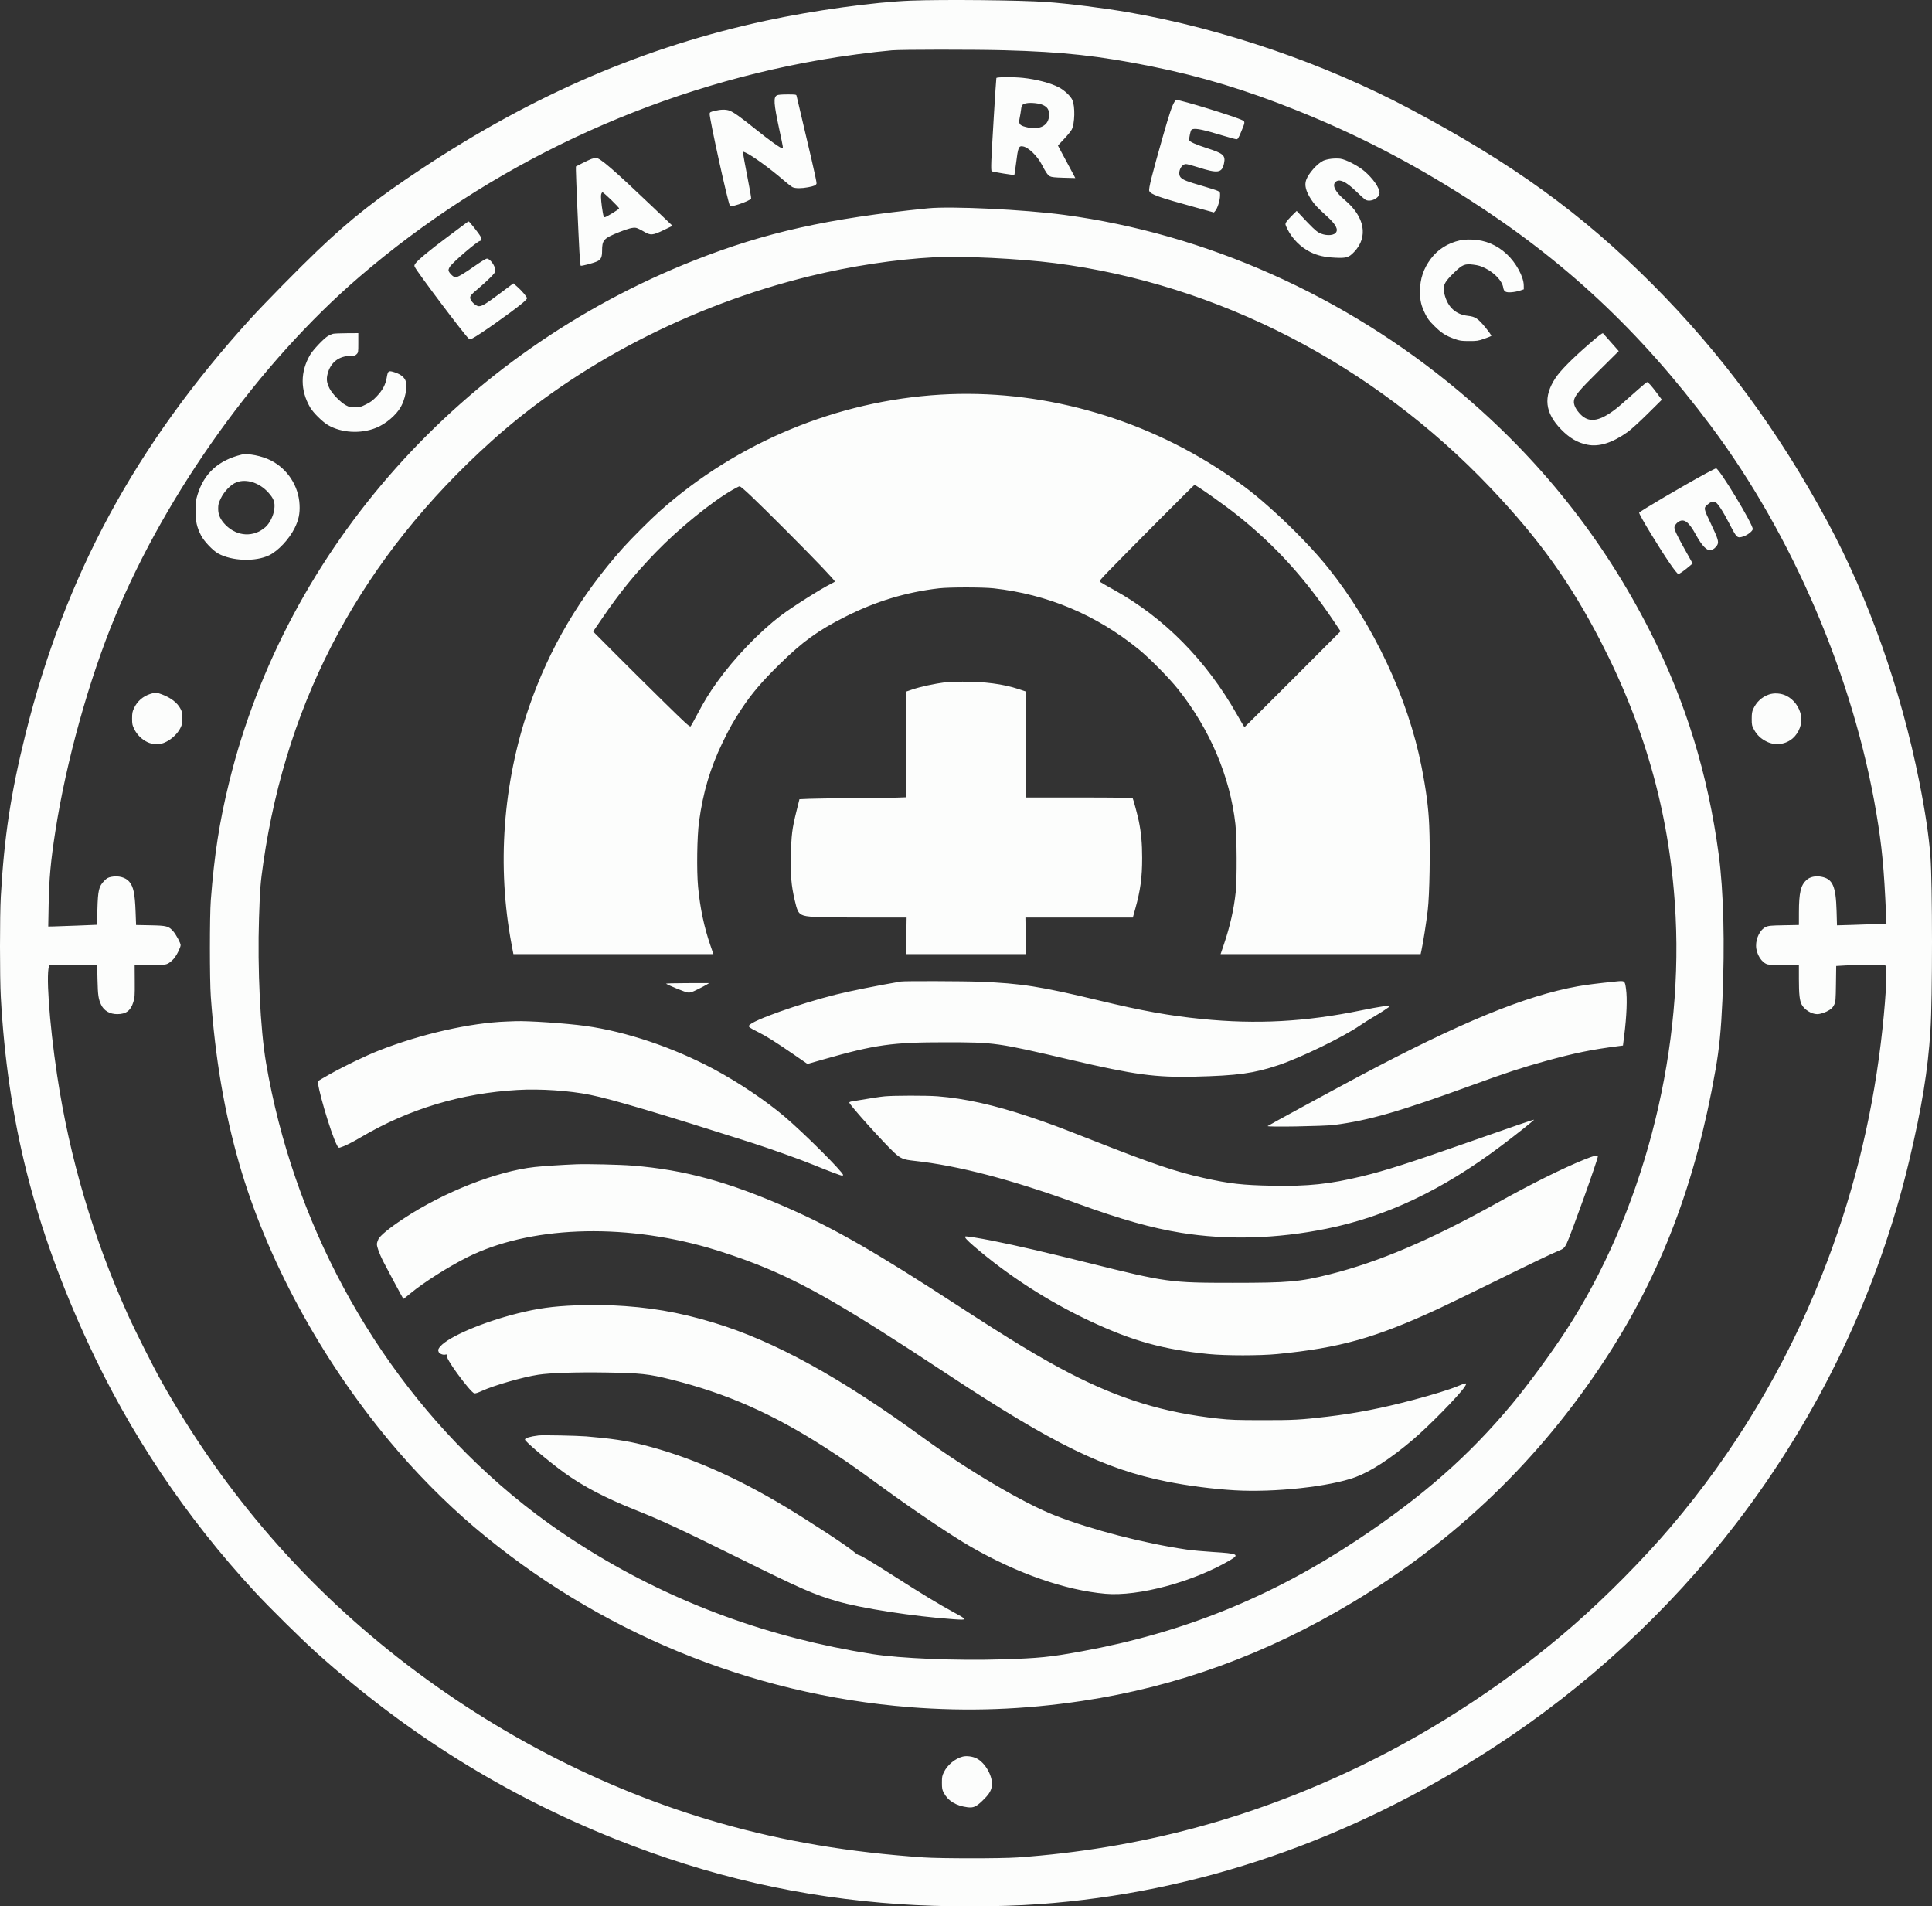 <svg width="671" height="662" viewBox="0 0 671 662" fill="none" xmlns="http://www.w3.org/2000/svg">
<rect x="0" y="0" width="671" height="662" fill="#333333" stroke="none"/>
<path fill-rule="evenodd" clip-rule="evenodd" d="M316.373 0.213C303.643 0.696 282.487 3.62 266.028 7.172C223.932 16.257 185.715 32.666 146.805 58.364C130.983 68.812 121.958 75.89 110.339 86.96C104.146 92.86 91.587 105.627 86.916 110.771C47.017 154.711 22.514 199.978 8.836 255.011C3.754 275.457 1.466 290.522 0.283 311.318C-0.093 317.934 -0.095 339.345 0.281 346.18C2.639 389.123 11.89 425.884 30.458 466.1C45.179 497.983 64.464 526.765 88.573 552.836C93.584 558.254 104.89 569.414 110.093 574.078C141.354 602.099 175.515 623.386 213.651 638.61C246.153 651.585 278.163 658.92 312.426 661.246C327.248 662.252 346.793 662.251 360.857 661.244C415.723 657.315 468.997 638.982 518.347 607.047C550.726 586.094 579.485 559.593 602.917 529.115C631.724 491.648 652.393 448.292 663.147 402.777C667.551 384.136 669.542 371.897 670.462 357.8C671.181 346.798 671.179 306.996 670.459 297.421C669.928 290.369 668.659 281.845 666.605 271.544C660.175 239.295 649.007 207.695 634.608 181.012C617.651 149.587 597.694 122.542 573.845 98.663C549.301 74.09 525.422 56.829 489.649 37.803C460.186 22.133 424.809 9.986 392.068 4.296C383.173 2.75 371.1 1.231 363.368 0.684C354.322 0.044 327.831 -0.221 316.373 0.213ZM309.796 17.472C302.83 18.083 292.554 19.456 284.71 20.824C225.688 31.119 169.831 57.429 124.802 96.146C90.163 125.928 58.022 170.632 39.952 214.159C30.882 236.008 22.974 264.431 19.22 288.675C17.588 299.208 17.065 304.938 16.892 314.133L16.75 321.74L18.399 321.717C19.306 321.703 23.115 321.569 26.864 321.417L33.68 321.141L33.828 315.75C34.009 309.181 34.334 307.805 36.146 305.936C37.095 304.957 37.483 304.735 38.671 304.491C41.093 303.995 43.633 304.677 44.878 306.159C46.355 307.918 46.854 310.279 47.09 316.625L47.261 321.214L52.189 321.312C57.899 321.426 58.559 321.598 60.144 323.385C61.123 324.491 62.743 327.505 62.733 328.203C62.721 328.935 61.576 331.348 60.673 332.541C60.165 333.213 59.265 334.05 58.673 334.401C57.605 335.033 57.553 335.039 52.181 335.114L46.765 335.19L46.8 340.745C46.832 345.921 46.797 346.419 46.286 348.046C45.366 350.979 43.764 352.165 40.718 352.168C38.144 352.171 36.101 350.983 35.121 348.913C34.18 346.926 33.993 345.66 33.867 340.407L33.743 335.233L25.599 335.068C20.744 334.97 17.367 334.992 17.237 335.123C15.804 336.558 17.044 354.836 19.832 373.374C24.138 402.006 32.308 429.668 44.389 456.516C46.865 462.018 53.157 474.513 56.033 479.638C76.453 516.022 102.784 547.189 134.966 573.065C169.301 600.672 209.136 621.438 250.124 633.096C272.376 639.425 294.978 643.235 320.797 645.009C326.682 645.414 347.751 645.417 353.443 645.015C395.547 642.038 434.824 631.524 472.962 613.019C499.182 600.297 525.035 583.167 546.808 564.089C558.178 554.126 570.665 541.488 580.277 530.214C602.269 504.42 620.153 474.643 632.743 442.859C643.052 416.832 649.817 390.203 653.225 362.233C654.809 349.231 655.611 336.499 654.915 335.398C654.724 335.095 653.86 335.041 649.477 335.054C646.612 335.063 642.797 335.154 640.999 335.257L637.731 335.445L637.649 341.591C637.572 347.296 637.529 347.818 637.045 348.871C636.669 349.69 636.206 350.207 635.374 350.736C634.09 351.552 632.253 352.17 631.112 352.17C629.158 352.17 626.642 350.602 625.734 348.818C625.013 347.403 624.779 345.249 624.777 340.01L624.775 335.158L619.813 335.157C616.951 335.156 614.445 335.044 613.893 334.892C611.816 334.32 609.94 331.292 609.9 328.445C609.861 325.708 611.367 322.765 613.24 321.915C614.259 321.453 614.891 321.392 619.573 321.305L624.775 321.208L624.784 316.742C624.796 310.029 625.413 307.4 627.397 305.604C628.614 304.502 630.508 304.076 632.525 304.451C636.502 305.189 637.612 307.66 637.861 316.324L638.004 321.33L643.527 321.174C646.565 321.087 650.43 320.948 652.115 320.865L655.179 320.713L655.032 317.333C654.338 301.458 653.62 293.966 651.687 282.446C643.792 235.396 622.665 185.954 594.198 147.91C569.427 114.804 543.242 90.357 509.498 68.83C489.907 56.332 471.364 46.763 450.424 38.344C432.842 31.275 417.304 26.563 400.139 23.096C381.658 19.362 369.238 18 348.66 17.448C338.273 17.169 313.07 17.185 309.796 17.472ZM346.044 27.091C345.921 27.502 344.469 51.389 344.301 55.765C344.207 58.227 344.246 59.355 344.43 59.469C344.809 59.704 352.13 60.892 352.279 60.743C352.348 60.674 352.614 58.91 352.871 56.823C353.58 51.073 353.791 50.561 355.338 50.852C357.225 51.207 360.272 54.163 361.814 57.134C363.218 59.842 363.906 60.833 364.649 61.223C365.231 61.528 366.312 61.642 369.43 61.727L373.458 61.836L373.043 61.025C372.815 60.58 371.636 58.383 370.422 56.142C369.208 53.902 368.039 51.723 367.824 51.3L367.432 50.532L369.585 48.237C370.77 46.974 371.954 45.517 372.219 44.999C373.296 42.882 373.434 36.974 372.456 34.761C371.835 33.355 369.704 31.35 367.73 30.316C364.885 28.825 359.922 27.522 355.237 27.035C351.848 26.684 346.155 26.718 346.044 27.091ZM269.864 33.087C268.562 33.747 268.708 35.873 270.692 45.121C272.079 51.592 272.061 51.47 271.659 51.47C271.056 51.47 267.207 48.718 262.441 44.88C257.156 40.623 254.725 38.897 253.312 38.398C252.059 37.955 250.318 37.987 248.211 38.494C246.806 38.831 246.524 38.983 246.46 39.433C246.278 40.712 252.765 70.21 253.485 71.377C253.703 71.73 254.397 71.637 256.509 70.97C258.583 70.315 260.628 69.38 260.88 68.971C260.961 68.839 260.377 65.454 259.582 61.449C258.786 57.443 258.136 53.827 258.136 53.414V52.662L258.97 53.011C261.023 53.87 267.629 58.66 272.007 62.465C273.389 63.664 274.858 64.808 275.272 65.007C276.224 65.462 278.378 65.467 280.707 65.021C282.784 64.623 283.399 64.347 283.595 63.727C283.672 63.483 282.829 59.467 281.72 54.801C280.612 50.136 279.043 43.462 278.232 39.969C277.421 36.477 276.704 33.431 276.639 33.2C276.533 32.829 276.172 32.782 273.486 32.785C271.547 32.787 270.241 32.896 269.864 33.087ZM407.991 35.237C407.092 36.615 406.188 39.282 403.91 47.277C400.054 60.809 398.875 65.501 399.139 66.272C399.558 67.494 402.337 68.483 415.506 72.099L421.605 73.774L422.118 73.18C422.844 72.341 423.704 69.59 423.733 68.016C423.757 66.723 423.733 66.673 422.92 66.276C422.46 66.05 420.038 65.276 417.539 64.556C412.382 63.068 410.967 62.518 410.121 61.671C408.784 60.331 410.065 56.981 411.914 56.981C412.306 56.981 414.142 57.468 415.996 58.063C422.984 60.306 424.41 60.098 425.112 56.733C425.686 53.983 424.916 53.289 419.277 51.474C415.312 50.197 413.243 49.274 413.016 48.683C412.946 48.501 413.06 47.597 413.268 46.675C413.591 45.238 413.731 44.975 414.236 44.848C415.53 44.523 417.99 45.053 424.974 47.163C427.143 47.819 429.156 48.355 429.447 48.354C429.891 48.354 430.142 47.958 431.01 45.898C432.423 42.543 432.467 42.251 431.616 41.811C429.13 40.524 410.214 34.698 408.522 34.698C408.423 34.698 408.184 34.941 407.991 35.237ZM356.385 35.869C355.095 36.142 354.807 36.493 354.628 38.009C354.54 38.758 354.322 40.071 354.144 40.928C353.712 43.006 354.046 43.516 356.214 44.086C361.069 45.361 364.359 43.643 364.359 39.831C364.359 38.121 363.805 37.225 362.294 36.491C360.976 35.85 357.97 35.534 356.385 35.869ZM205.4 55.201C204.874 55.39 203.448 56.055 202.231 56.68L200.019 57.816V59.17C200.019 61.02 200.905 81.645 201.232 87.41C201.377 89.98 201.572 92.162 201.663 92.259C201.863 92.47 205.892 91.419 207.334 90.78C208.7 90.175 209.107 89.335 209.107 87.121C209.107 83.33 209.603 82.787 215.069 80.591C218.13 79.362 219.863 78.925 220.903 79.12C221.332 79.201 222.518 79.765 223.539 80.373C225.975 81.825 226.626 81.776 230.636 79.837L233.573 78.417L226.541 71.712C213.093 58.889 208.36 54.805 206.988 54.841C206.641 54.851 205.926 55.013 205.4 55.201ZM462.383 55.132C461.396 55.239 460.133 55.547 459.577 55.814C457.456 56.833 454.458 60.22 453.638 62.523C453 64.314 453.537 66.42 455.34 69.201C456.498 70.987 457.532 72.096 460.689 74.944C464.013 77.943 464.977 79.779 463.831 80.928C462.83 81.93 460.039 81.868 458.08 80.8C457.002 80.212 455.592 78.861 451.765 74.751L450.355 73.236L448.698 74.872C447.786 75.772 446.877 76.819 446.678 77.197C446.333 77.852 446.357 77.969 447.16 79.593C448.807 82.922 451.761 85.873 455.102 87.529C457.572 88.753 460.082 89.323 463.747 89.493C467.68 89.676 468.444 89.439 470.339 87.448C475.275 82.263 474.001 75.26 467.065 69.456C463.818 66.739 462.601 64.429 463.79 63.238C465.085 61.941 467.409 62.974 470.976 66.431C472.366 67.778 473.77 69.06 474.095 69.28C475.763 70.407 479.124 68.872 479.124 66.983C479.124 65.221 476.816 61.92 473.798 59.367C471.635 57.537 467.371 55.35 465.492 55.106C464.768 55.012 463.369 55.023 462.383 55.132ZM208.777 67.583C208.627 68.394 208.872 71.044 209.354 73.815C209.575 75.085 209.724 75.43 210.053 75.43C210.516 75.43 214.904 72.744 215.022 72.388C215.127 72.074 209.701 66.805 209.272 66.805C209.065 66.805 208.862 67.124 208.777 67.583ZM322.232 72.344C287.595 75.827 265.861 80.669 241.155 90.404C160.328 122.256 99.588 190.359 79.6 271.544C76.216 285.291 74.422 296.827 73.212 312.635C72.8 318.008 72.801 340.326 73.213 346.06C74.757 367.558 77.901 386.061 83.067 404.043C92.535 437.001 111.221 471.532 135.18 500.344C144.146 511.127 154.468 521.595 164.691 530.275C207.373 566.514 260.484 588.471 316.014 592.835C336.119 594.415 355.476 593.715 375.805 590.673C408.876 585.723 439.854 574.426 469.891 556.361C505.569 534.904 534.566 507.015 557.387 472.21C576.898 442.451 588.894 411.003 595.82 371.458C597.122 364.022 597.743 357.735 598.211 347.258C599.086 327.687 598.618 309.352 596.92 296.702C593.178 268.829 585.521 243.884 573.237 219.55C556.888 187.164 534.62 159.191 506.406 135.604C467.01 102.668 418.836 81.193 369.587 74.612C355.666 72.752 330.271 71.535 322.232 72.344ZM161.394 77.809C160.736 78.312 157.847 80.473 154.974 82.611C149.356 86.791 145.145 90.286 144.311 91.46C143.874 92.074 143.837 92.276 144.076 92.735C145.184 94.863 161.165 116.101 162.684 117.462C163.181 117.908 163.227 117.909 164.086 117.499C166.215 116.482 177.624 108.439 181.424 105.276C182.312 104.537 183.038 103.777 183.038 103.587C183.038 103.092 181.234 100.954 179.655 99.577L178.304 98.4L173.675 101.859C168.711 105.57 167.446 106.339 166.307 106.339C165.445 106.339 163.878 105.035 163.426 103.942C163.024 102.968 163.371 102.484 166.122 100.183C167.336 99.167 169.164 97.504 170.183 96.487C171.705 94.969 172.037 94.504 172.037 93.89C172.037 92.37 170.202 89.806 169.114 89.806C168.767 89.806 167.108 90.809 164.965 92.314C161.025 95.08 158.973 96.276 158.163 96.276C157.437 96.276 155.773 94.577 155.773 93.835C155.773 93.515 156.018 92.921 156.318 92.515C157.62 90.747 165.574 83.947 166.659 83.674C167.353 83.5 167.401 83.124 166.864 82.067C166.398 81.149 163.006 76.862 162.761 76.882C162.667 76.889 162.052 77.307 161.394 77.809ZM507.106 83.453C502.839 84.416 499.401 86.58 496.953 89.843C494.395 93.251 493.19 96.831 493.173 101.068C493.161 104.348 493.549 106.055 494.974 108.974C495.783 110.633 496.368 111.411 498.129 113.167C500.586 115.62 502.137 116.618 505.131 117.678C507.04 118.355 507.491 118.421 510.215 118.426C512.985 118.431 513.372 118.373 515.477 117.642C516.727 117.208 517.836 116.766 517.943 116.661C518.05 116.555 517.162 115.272 515.969 113.81C513.349 110.595 512.409 109.965 509.793 109.671C505.569 109.197 502.835 106.68 501.693 102.215C500.947 99.296 501.497 98.07 505.117 94.577C507.94 91.852 508.739 91.531 511.741 91.909C513.454 92.126 514.334 92.389 515.836 93.137C519.112 94.767 521.713 97.556 522.075 99.828C522.309 101.291 522.931 101.645 524.99 101.486C525.875 101.418 527.19 101.161 527.914 100.915L529.229 100.469L529.206 99.031C529.157 96.059 526.51 91.211 523.321 88.253C519.866 85.049 515.86 83.362 511.311 83.198C509.528 83.134 508.152 83.217 507.106 83.453ZM324.567 89.333C310.955 90.06 295.576 92.392 281.215 95.907C239.807 106.043 200.408 126.462 170.721 153.171C126.079 193.337 99.751 241.988 91.454 299.649C90.449 306.633 90.286 308.717 89.959 318.806C89.386 336.396 90.404 357.358 92.398 369.062C101.75 423.958 129.351 475.121 169.406 511.808C180.543 522.008 191.718 530.418 205.052 538.634C234.532 556.797 267.354 568.792 302.86 574.377C312.702 575.926 332.206 576.728 348.034 576.235C360.949 575.833 364.665 575.457 375.759 573.429C410.942 566.998 441.489 554.63 471.59 534.63C494.17 519.628 510.118 505.608 525.156 487.544C530.743 480.834 538.883 469.749 544.008 461.873C570.163 421.678 584.413 367.797 581.962 318.361C580.285 284.545 571.865 253.585 555.966 222.785C545.416 202.345 534.573 187.228 517.728 169.474C476.973 126.517 422.93 98.633 366.358 91.372C354.097 89.798 334.115 88.823 324.567 89.333ZM551.591 119.731C545.932 124.653 541.928 128.716 540.254 131.235C535.921 137.753 536.53 143.329 542.212 149.142C545.121 152.118 547.886 153.733 551.245 154.42C555.344 155.257 559.957 153.805 565.342 149.985C566.393 149.239 569.487 146.418 572.217 143.717L577.18 138.805L575.482 136.529C573.586 133.988 572.43 132.695 572.052 132.695C571.914 132.696 570.455 133.896 568.811 135.362C562.691 140.819 561.717 141.651 560.081 142.819C555.073 146.395 551.759 146.741 549.006 143.977C547.348 142.312 546.481 140.583 546.632 139.241C546.833 137.459 548.192 135.82 555.386 128.687L562.208 121.924L561.732 121.379C561.471 121.08 560.3 119.756 559.13 118.439C557.96 117.121 556.888 115.913 556.748 115.755C556.558 115.539 555.263 116.538 551.591 119.731ZM115.673 115.913C115.257 116.012 114.449 116.368 113.878 116.703C112.492 117.517 108.737 121.472 107.736 123.172C104.253 129.09 104.253 135.555 107.736 141.507C108.809 143.34 112.007 146.498 113.924 147.616C118.582 150.334 125.259 150.721 130.595 148.581C133.973 147.226 137.582 144.173 139.216 141.287C140.672 138.715 141.507 134.546 140.968 132.54C140.588 131.126 139.239 129.991 137.129 129.311C134.914 128.596 134.725 128.716 134.323 131.099C133.905 133.579 132.906 135.459 130.857 137.619C129.504 139.047 128.733 139.625 127.115 140.429C125.261 141.349 124.914 141.44 123.265 141.44C121.711 141.44 121.266 141.339 120.138 140.729C118.279 139.723 115.381 136.746 114.456 134.893C113.46 132.896 113.302 131.694 113.786 129.801C114.79 125.875 117.719 123.59 121.747 123.59C123.044 123.59 123.356 123.503 123.856 123.002C124.424 122.433 124.443 122.302 124.443 119.048V115.683L120.437 115.708C118.233 115.721 116.09 115.814 115.673 115.913ZM326.657 137.038C290.73 139.18 256.073 153.556 229.197 177.464C225.964 180.341 219.351 186.938 216.43 190.199C201.524 206.851 190.707 225.191 183.656 245.77C174.637 272.092 172.543 300.93 177.684 328.03L178.309 331.324H213.038H247.767L246.717 328.269C244.538 321.932 243.149 315.335 242.454 308.018C241.915 302.337 242.09 290.381 242.787 285.292C244.181 275.109 246.652 266.766 250.855 258.051C253.343 252.892 254.736 250.418 257.555 246.146C261.023 240.893 264.619 236.67 270.727 230.683C278.824 222.743 284.012 218.989 293.532 214.179C304.176 208.801 314.652 205.628 326.178 204.291C329.701 203.883 341.373 203.885 345.072 204.294C363.78 206.364 380.664 213.456 395.459 225.458C399.183 228.479 406.035 235.42 409.14 239.318C420.19 253.188 427.216 269.704 429.064 286.16C429.581 290.761 429.65 305.258 429.176 309.76C428.555 315.669 427.214 321.616 425.083 327.91L423.927 331.324H458.663H493.398L493.676 330.066C494.246 327.494 495.377 320.286 495.867 316.11C496.512 310.596 496.771 295.563 496.375 286.519C496.107 280.385 495.315 274.358 493.698 266.153C489.024 242.429 476.947 216.729 461.291 197.191C456.68 191.436 449.561 184.013 442.651 177.756C435.958 171.695 432.335 168.87 424.953 163.957C395.916 144.63 360.764 135.004 326.657 137.038ZM83.904 157.867C75.81 159.854 70.834 164.402 68.573 171.882C68.012 173.738 67.923 174.461 67.909 177.261C67.889 180.994 68.359 183.103 69.855 185.995C70.886 187.988 73.939 191.195 75.773 192.211C80.545 194.855 88.724 195.137 93.498 192.822C96.603 191.316 100.433 187.222 102.34 183.371C103.737 180.548 104.198 178.338 104.038 175.224C103.704 168.726 99.843 162.803 94.03 159.87C90.915 158.298 86.06 157.338 83.904 157.867ZM592.488 164.399C584.539 168.714 569.289 177.683 569.289 178.044C569.289 178.42 570.988 181.457 573.475 185.527C578.449 193.668 582.309 199.304 582.911 199.304C583.318 199.304 584.792 198.27 586.784 196.588L587.872 195.669L585.033 190.598C583.471 187.809 582.018 184.972 581.804 184.293C581.434 183.121 581.437 183.021 581.869 182.28C582.119 181.851 582.725 181.292 583.215 181.037C585.041 180.088 586.648 181.388 589.02 185.732C591.116 189.572 592.918 191.402 594.269 191.063C595.044 190.868 596.029 190.026 596.46 189.191C597.003 188.138 596.661 187.019 594.251 181.966C591.671 176.556 591.644 176.413 592.995 175.255C594.191 174.23 594.927 173.982 595.711 174.339C596.596 174.743 598.296 177.348 600.685 181.961C603.227 186.87 603.335 186.968 605.473 186.293C606.93 185.833 608.751 184.396 608.751 183.707C608.751 181.898 597.1 162.642 596.008 162.646C595.848 162.647 594.264 163.436 592.488 164.399ZM82.111 167.487C80.188 168.225 77.84 170.648 76.67 173.103C75.898 174.723 75.773 175.218 75.773 176.662C75.773 178.795 76.569 180.522 78.397 182.354C82.404 186.368 88.149 186.648 92.21 183.029C93.656 181.74 94.941 179.178 95.243 176.981C95.588 174.471 95.159 173.23 93.189 171.033C90.134 167.625 85.565 166.163 82.111 167.487ZM401.982 181.154C395.005 188.172 387.587 195.677 385.498 197.833C381.718 201.734 381.702 201.756 382.226 202.152C382.516 202.371 384.602 203.572 386.861 204.821C404.316 214.47 418.962 229.305 429.611 248.125C430.971 250.529 432.148 252.496 432.226 252.496C432.304 252.496 439.844 245.006 448.98 235.853L465.591 219.21L463.293 215.786C453.217 200.778 443.171 189.705 430.095 179.198C425.381 175.409 415.468 168.396 414.828 168.396C414.74 168.396 408.959 174.137 401.982 181.154ZM254.419 170.101C247.229 174.218 235.714 183.575 227.878 191.671C220.454 199.339 215.289 205.695 209.02 214.875L205.995 219.305L213.351 226.694C217.397 230.758 224.939 238.241 230.111 243.323C238.078 251.15 239.566 252.512 239.839 252.23C240.016 252.047 241.076 250.155 242.194 248.026C244.494 243.646 246.374 240.577 248.996 236.922C255.097 228.413 263.639 219.5 271.193 213.759C275.105 210.787 285.088 204.466 288.582 202.749C289.331 202.381 289.945 202.018 289.945 201.943C289.945 201.482 283.302 194.527 273.103 184.31C261.923 173.109 257.462 168.875 256.841 168.875C256.687 168.875 255.597 169.427 254.419 170.101ZM328.809 236.851C324.179 237.477 319.718 238.446 316.671 239.486L314.818 240.119V258.489V276.859L310.334 277.016C307.867 277.102 301.06 277.187 295.206 277.204C289.353 277.221 283.01 277.302 281.11 277.384L277.656 277.534L276.642 281.596C275.091 287.807 274.818 290.03 274.699 297.421C274.584 304.525 274.82 307.313 275.966 312.406C276.808 316.15 277.229 317.035 278.463 317.666C280.03 318.467 283.396 318.617 299.838 318.622L314.874 318.626L314.78 324.975L314.686 331.324H335.506H356.325L356.231 324.975L356.137 318.626H374.79H393.443L394.292 315.571C396.095 309.086 396.679 304.761 396.679 297.9C396.679 292.866 396.338 289.139 395.506 285.081C395.086 283.039 393.614 277.548 393.386 277.179C393.286 277.017 387.044 276.935 374.715 276.935H356.193V258.515V240.095L353.622 239.243C348.46 237.534 341.767 236.661 334.257 236.718C331.655 236.738 329.204 236.797 328.809 236.851ZM52.215 240.965C49.634 241.796 47.663 243.514 46.547 245.907C45.969 247.148 45.877 247.64 45.877 249.506C45.877 251.459 45.952 251.819 46.653 253.245C47.589 255.15 49.304 256.834 51.206 257.715C52.297 258.221 52.939 258.35 54.379 258.354C55.939 258.359 56.399 258.254 57.765 257.58C59.748 256.602 61.753 254.647 62.65 252.819C63.245 251.605 63.336 251.145 63.331 249.381C63.326 247.652 63.229 247.162 62.694 246.137C61.595 244.031 59.383 242.32 56.213 241.125C54.324 240.413 53.973 240.399 52.215 240.965ZM614.327 241.186C611.874 242.063 610.046 243.752 608.935 246.165C608.492 247.128 608.393 247.761 608.393 249.62C608.393 251.754 608.443 251.991 609.203 253.395C610.224 255.28 611.684 256.638 613.731 257.603C616.707 259.008 620.216 258.519 622.673 256.358C624.829 254.462 626.025 251.223 625.538 248.599C624.969 245.534 623.026 242.893 620.392 241.603C618.563 240.707 616.132 240.54 614.327 241.186ZM312.905 340.837C304.63 342.257 295.076 344.173 290.304 345.37C277.523 348.575 261.274 354.352 260.188 356.076C259.867 356.586 260.208 356.84 263.278 358.38C266.214 359.853 269.358 361.83 275.631 366.15L280.449 369.468L285.974 367.892C304.006 362.748 309.882 361.927 328.57 361.938C345.499 361.948 346.26 362.056 371.978 368.074C393.946 373.214 401.377 374.217 415.007 373.879C429.903 373.51 435.409 372.752 443.994 369.888C451.7 367.317 466.479 360.128 472.308 356.115C473.492 355.3 475.537 354.006 476.852 353.24C479.615 351.631 482.712 349.587 482.712 349.372C482.712 349.031 478.836 349.61 472.786 350.853C453.329 354.851 436.439 355.76 417.3 353.839C406.074 352.712 396.69 351.024 381.959 347.479C361.451 342.545 354.717 341.483 340.289 340.912C334.516 340.683 314.125 340.627 312.905 340.837ZM561.158 340.831C554.861 341.477 550.866 341.982 548.003 342.495C529.762 345.76 506.972 355.142 471.83 373.854C462.575 378.782 440.52 390.786 440.26 391.037C439.845 391.437 459.837 391.1 463.339 390.648C475.431 389.087 486.04 386.028 511.411 376.784C523.146 372.508 528.719 370.68 536.765 368.466C547.12 365.616 552.643 364.486 562.234 363.255L563.669 363.071L564.076 359.836C564.966 352.775 565.201 346.819 564.725 343.388C564.325 340.505 564.326 340.506 561.158 340.831ZM231.35 341.612C232.666 342.382 237.95 344.53 238.803 344.642C239.708 344.761 240.145 344.628 242.232 343.597C243.547 342.947 245 342.185 245.46 341.903L246.297 341.389L238.644 341.396C234.149 341.4 231.139 341.489 231.35 341.612ZM175.983 354.729C163.384 355.166 146.131 359.083 131.618 364.801C126.89 366.663 119.49 370.235 114.398 373.111C112.359 374.263 110.608 375.286 110.507 375.385C109.78 376.093 114.748 393.175 116.947 397.527C117.443 398.51 117.605 398.655 118.056 398.519C119.668 398.035 122.111 396.825 125.463 394.852C142.041 385.092 160.212 379.619 179.755 378.5C187.681 378.046 197.741 378.726 205.044 380.21C212.585 381.743 229.029 386.622 260.886 396.779C267.411 398.86 277.621 402.501 282.381 404.445C287.735 406.633 291.995 408.236 292.45 408.236C292.651 408.236 292.815 408.145 292.815 408.033C292.815 407.017 279.365 393.598 272.486 387.751C265.975 382.218 256.4 375.795 247.88 371.246C233.784 363.72 217.461 358.228 203.367 356.27C196.732 355.348 183.282 354.436 178.972 354.617C178.381 354.642 177.035 354.692 175.983 354.729ZM307.284 380.712C305.495 380.881 302.654 381.319 295.745 382.489C295.317 382.561 294.967 382.738 294.967 382.882C294.967 383.593 307.146 397.129 310.694 400.362C312.856 402.333 313.754 402.694 317.495 403.1C332.837 404.766 351.214 409.583 374.37 418.008C389.301 423.44 400.02 426.458 410.245 428.109C426.184 430.682 443.363 430.197 460.708 426.684C481.558 422.46 500.907 413.284 521.337 397.931C526.748 393.864 533.074 388.829 532.772 388.829C532.412 388.829 525.816 391.092 510.574 396.446C489.587 403.818 481.292 406.476 473.025 408.481C461.796 411.204 454.35 411.988 441.934 411.755C431.492 411.559 427.05 411.057 418.017 409.047C408.362 406.898 400.423 404.212 379.871 396.138C367.121 391.13 364.45 390.134 357.628 387.848C345.274 383.708 335.089 381.434 325.592 380.693C321.858 380.402 310.425 380.414 307.284 380.712ZM550.156 402.696C542.601 405.754 531.94 411.064 519.782 417.825C496.868 430.568 478.911 438.225 461.924 442.499C451.42 445.141 447.571 445.481 428.182 445.482C406.365 445.484 405.088 445.308 378.077 438.578C363.455 434.934 353.147 432.548 344.953 430.91C339.971 429.914 335.427 429.201 335.241 429.386C334.94 429.689 335.766 430.609 338.29 432.782C350.085 442.937 364.093 451.972 378.555 458.752C393.348 465.688 403.923 468.624 419.811 470.211C425.629 470.791 437.667 470.788 443.608 470.204C465.428 468.059 477.62 464.634 499.573 454.479C502.203 453.262 510.598 449.191 518.227 445.433C532.231 438.536 539.235 435.177 541.426 434.309C542.922 433.717 543.369 433.316 544.064 431.942C545.412 429.281 554.939 402.693 554.939 401.595C554.939 400.996 553.588 401.307 550.156 402.696ZM200.019 404.306C195.14 404.501 188.657 404.928 185.745 405.247C172.528 406.693 153.976 414.002 140.03 423.257C135.165 426.485 132.02 429.071 131.4 430.355C131.125 430.924 130.9 431.682 130.9 432.04C130.9 433.018 131.743 435.331 133.045 437.932C134.007 439.853 139.917 450.857 140.1 451.069C140.131 451.104 141.275 450.204 142.643 449.069C147.096 445.376 155.704 439.907 162.193 436.649C183.673 425.862 215.613 424.575 245.938 433.275C250.878 434.691 257.907 437.092 262.871 439.057C279.302 445.562 293.592 453.801 329.168 477.277C365.878 501.503 383.549 510.147 405.222 514.485C412.613 515.964 421.422 517.095 428.899 517.525C442.75 518.321 461.754 516.251 470.718 512.97C476.037 511.023 482.889 506.565 490.604 500.032C496.197 495.295 506.616 484.683 508.622 481.679C509.723 480.029 509.506 480.007 506.108 481.422C503.403 482.547 497.557 484.35 490.843 486.128C479.865 489.036 470.874 490.788 460.948 491.953C451.549 493.056 449.333 493.176 438.466 493.165C429.313 493.157 427.461 493.09 423.055 492.61C404.254 490.563 388.967 485.882 371.38 476.786C361.644 471.75 350.898 465.262 333.114 453.683C304.288 434.915 290.09 426.745 273.801 419.552C253.131 410.424 237.796 406.229 219.75 404.768C215.471 404.421 203.906 404.15 200.019 404.306ZM199.899 453.304C192.001 453.617 186.783 454.338 179.81 456.083C167.767 459.095 155.907 464.148 152.946 467.526C152.176 468.405 152.067 468.746 152.335 469.444C152.57 470.058 153.802 470.584 154.595 470.409C155.165 470.284 155.268 470.324 155.152 470.628C154.953 471.147 156.352 473.565 158.793 476.922C161.6 480.782 164.091 483.688 164.731 483.849C165.07 483.934 166.027 483.628 167.378 483.003C171.524 481.084 181.669 478.172 186.992 477.374C191.134 476.752 200.197 476.456 210.303 476.612C222.505 476.8 225.269 477.098 233.143 479.069C252.348 483.877 268.227 490.879 286.477 502.589C292.705 506.584 296.97 509.552 306.686 516.65C317.496 524.547 330.833 533.498 337.379 537.248C353.454 546.458 369.992 552.218 383.903 553.45C395.361 554.465 414.545 549.287 427.285 541.742C430.591 539.785 429.903 539.464 421.288 538.939C418.089 538.745 413.955 538.363 412.103 538.092C397.305 535.926 379.207 531.246 366.478 526.293C355.616 522.067 336.247 510.66 320.797 499.39C291.824 478.256 268.892 465.66 247.796 459.29C235.577 455.6 225.319 453.863 212.336 453.283C206.633 453.028 206.895 453.028 199.899 453.304ZM187.104 498.467C184.158 498.819 182.321 499.37 182.321 499.9C182.321 500.548 190.221 507.222 195.834 511.317C202.29 516.027 210.121 520.139 220.609 524.326C230.157 528.137 235.871 530.796 257.179 541.338C278.282 551.778 282.56 553.653 290.73 556.047C299.114 558.503 317.42 561.332 331.143 562.293C336.132 562.642 336.138 562.544 331.278 559.912C326.263 557.195 319.886 553.331 310.633 547.402C302.841 542.409 298.831 540.017 298.255 540.017C298.04 540.017 297.274 539.499 296.551 538.865C294.305 536.896 281.837 528.719 272.725 523.238C255.199 512.696 239.07 505.695 223.098 501.695C217.591 500.316 212.016 499.489 203.606 498.802C200.418 498.542 188.502 498.3 187.104 498.467ZM334.369 609.988C331.76 610.642 329.066 612.863 327.839 615.372C327.209 616.659 327.135 617.048 327.138 619.085C327.142 621.083 327.22 621.508 327.776 622.56C329.27 625.383 332.052 627.082 336.011 627.59C338.042 627.851 339.005 627.436 341.162 625.371C343.317 623.308 344.139 622.074 344.444 620.442C345.046 617.21 342.307 612.138 339.123 610.588C337.734 609.912 335.697 609.655 334.369 609.988Z" fill="#FCFDFC"/>
</svg>
